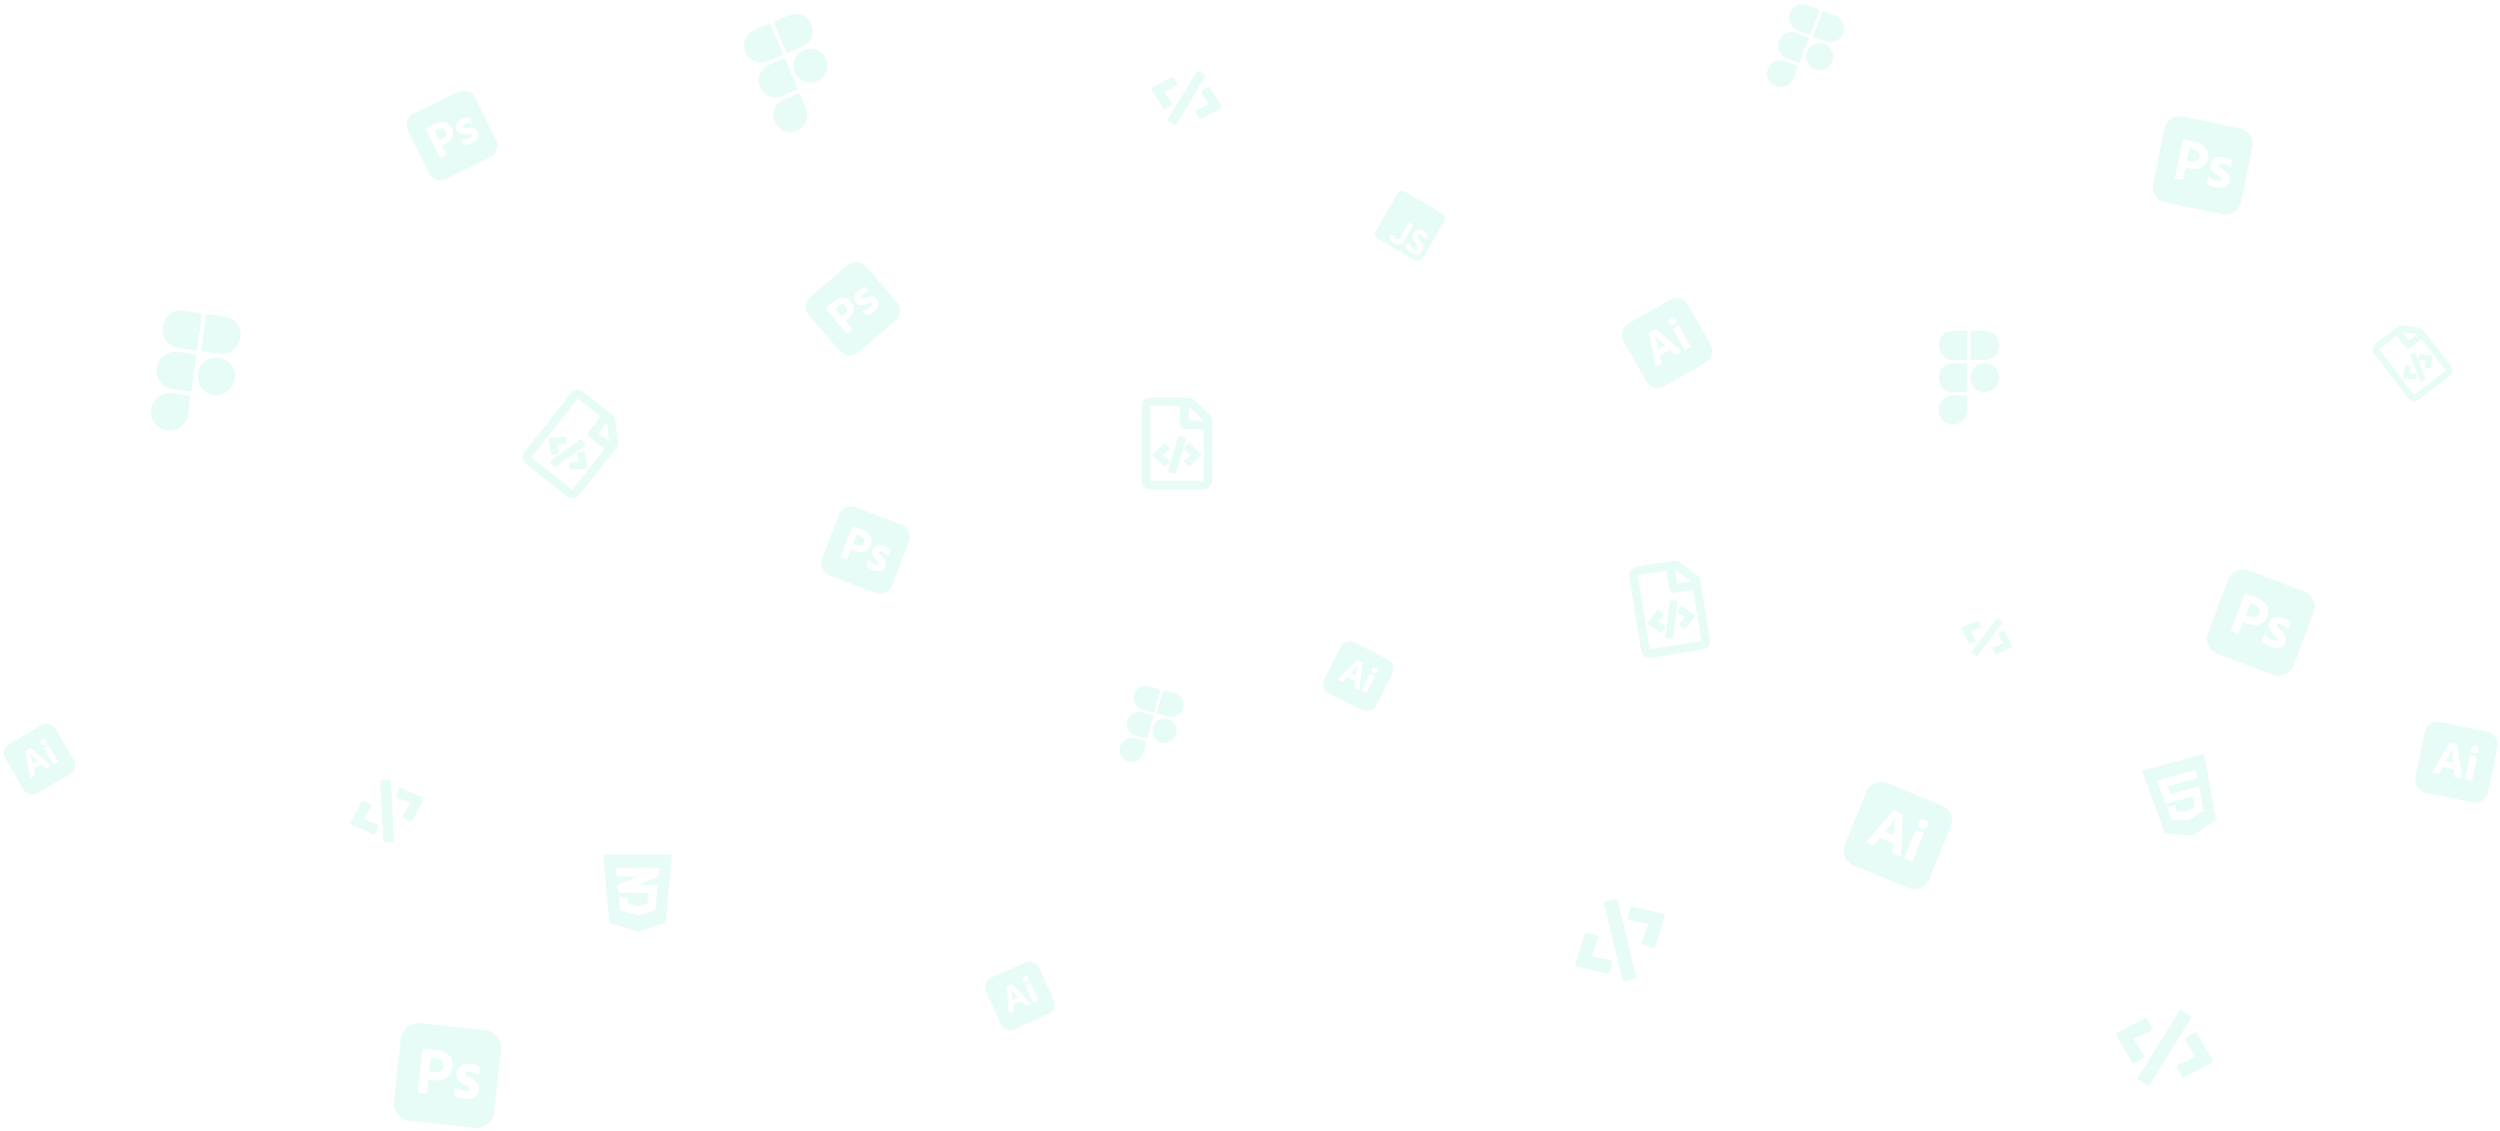 <svg width="1198" height="542" viewBox="0 0 1198 542" fill="none" xmlns="http://www.w3.org/2000/svg">
<path d="M877.994 29.476C876.686 32.821 872.907 34.472 869.558 33.163C866.21 31.854 864.554 28.076 865.863 24.731C867.171 21.386 870.95 19.734 874.298 21.044C877.646 22.353 879.302 26.131 877.994 29.476Z" fill="#42E2B8" fill-opacity="0.12"/>
<path d="M873.226 5.903C873.366 5.544 873.771 5.367 874.131 5.508L879.546 7.626C882.894 8.935 884.55 12.713 883.241 16.058C881.933 19.402 878.154 21.055 874.806 19.745L869.391 17.627C869.032 17.487 868.854 17.082 868.994 16.724L873.226 5.903Z" fill="#42E2B8" fill-opacity="0.12"/>
<path d="M850.878 41.328C854.226 42.637 858.005 40.985 859.314 37.64L861.429 32.23C861.57 31.871 861.392 31.466 861.033 31.326L855.618 29.208C852.269 27.899 848.49 29.551 847.182 32.896C845.874 36.241 847.53 40.018 850.878 41.328Z" fill="#42E2B8" fill-opacity="0.12"/>
<path d="M852.43 19.478C853.738 16.133 857.517 14.481 860.865 15.79L866.28 17.908C866.64 18.049 866.817 18.453 866.677 18.812L862.445 29.633C862.305 29.991 861.9 30.168 861.54 30.027L856.126 27.91C852.777 26.6 851.122 22.823 852.43 19.478Z" fill="#42E2B8" fill-opacity="0.12"/>
<path d="M857.677 6.06C858.985 2.715 862.764 1.063 866.113 2.372L871.527 4.49C871.887 4.63 872.065 5.035 871.924 5.394L867.692 16.215C867.552 16.573 867.147 16.75 866.788 16.609L861.373 14.492C858.025 13.182 856.369 9.405 857.677 6.06Z" fill="#42E2B8" fill-opacity="0.12"/>
<path d="M958 180.973C958 184.837 954.917 187.973 951.119 187.973C947.321 187.973 944.238 184.837 944.238 180.973C944.238 177.109 947.321 173.973 951.119 173.973C954.917 173.973 958 177.109 958 180.973Z" fill="#42E2B8" fill-opacity="0.12"/>
<path d="M944.238 159.223C944.238 158.808 944.569 158.473 944.977 158.473H951.119C954.917 158.473 958 161.609 958 165.473C958 169.337 954.917 172.473 951.119 172.473H944.977C944.569 172.473 944.238 172.137 944.238 171.723V159.223Z" fill="#42E2B8" fill-opacity="0.12"/>
<path d="M935.881 203.473C939.679 203.473 942.762 200.337 942.762 196.473V190.223C942.762 189.808 942.431 189.473 942.024 189.473H935.881C932.083 189.473 929 192.609 929 196.473C929 200.337 932.083 203.473 935.881 203.473Z" fill="#42E2B8" fill-opacity="0.12"/>
<path d="M929 180.973C929 177.109 932.083 173.973 935.881 173.973H942.024C942.431 173.973 942.762 174.308 942.762 174.723V187.223C942.762 187.637 942.431 187.973 942.024 187.973H935.881C932.083 187.973 929 184.837 929 180.973Z" fill="#42E2B8" fill-opacity="0.12"/>
<path d="M929 165.473C929 161.609 932.083 158.473 935.881 158.473H942.023C942.431 158.473 942.762 158.808 942.762 159.223V171.723C942.762 172.137 942.431 172.473 942.023 172.473H935.881C932.083 172.473 929 169.337 929 165.473Z" fill="#42E2B8" fill-opacity="0.12"/>
<path d="M112.548 181.515C111.867 186.442 107.334 189.89 102.431 189.212C97.527 188.534 94.1 183.986 94.781 179.059C95.462 174.132 99.995 170.684 104.899 171.362C109.802 172.04 113.229 176.589 112.548 181.515Z" fill="#42E2B8" fill-opacity="0.12"/>
<path d="M98.615 151.327C98.688 150.799 99.174 150.43 99.701 150.503L107.631 151.599C112.534 152.277 115.961 156.826 115.28 161.753C114.599 166.679 110.067 170.127 105.163 169.449L97.233 168.353C96.706 168.28 96.339 167.793 96.412 167.265L98.615 151.327Z" fill="#42E2B8" fill-opacity="0.12"/>
<path d="M80.026 206.255C84.929 206.933 89.462 203.485 90.143 198.558L91.245 190.589C91.318 190.061 90.95 189.574 90.424 189.501L82.494 188.405C77.59 187.727 73.057 191.175 72.376 196.102C71.695 201.028 75.122 205.577 80.026 206.255Z" fill="#42E2B8" fill-opacity="0.12"/>
<path d="M75.109 176.339C75.79 171.413 80.322 167.964 85.226 168.642L93.156 169.739C93.682 169.811 94.05 170.299 93.977 170.827L91.773 186.764C91.701 187.292 91.215 187.662 90.688 187.589L82.758 186.492C77.854 185.815 74.427 181.266 75.109 176.339Z" fill="#42E2B8" fill-opacity="0.12"/>
<path d="M77.84 156.576C78.521 151.65 83.054 148.202 87.958 148.879L95.888 149.976C96.414 150.049 96.782 150.536 96.709 151.064L94.505 167.002C94.432 167.53 93.947 167.899 93.42 167.826L85.49 166.73C80.586 166.052 77.159 161.503 77.84 156.576Z" fill="#42E2B8" fill-opacity="0.12"/>
<path d="M395.854 28.312C397.608 32.467 395.667 37.26 391.521 39.011C387.376 40.761 382.587 38.81 380.833 34.655C379.078 30.501 381.019 25.708 385.165 23.957C389.311 22.207 394.099 24.158 395.854 28.312Z" fill="#42E2B8" fill-opacity="0.12"/>
<path d="M370.958 11.269C370.77 10.824 370.978 10.31 371.423 10.123L378.128 7.291C382.273 5.541 387.062 7.492 388.816 11.647C390.571 15.801 388.63 20.594 384.484 22.345L377.779 25.176C377.334 25.364 376.821 25.155 376.633 24.709L370.958 11.269Z" fill="#42E2B8" fill-opacity="0.12"/>
<path d="M381.926 62.7C386.072 60.949 388.013 56.156 386.259 52.002L383.421 45.282C383.233 44.836 382.72 44.627 382.275 44.815L375.57 47.647C371.424 49.397 369.483 54.19 371.238 58.345C372.992 62.499 377.781 64.45 381.926 62.7Z" fill="#42E2B8" fill-opacity="0.12"/>
<path d="M364.2 41.679C362.446 37.524 364.387 32.731 368.533 30.981L375.237 28.15C375.682 27.962 376.196 28.17 376.384 28.616L382.059 42.056C382.247 42.501 382.039 43.015 381.594 43.203L374.889 46.034C370.743 47.785 365.955 45.833 364.2 41.679Z" fill="#42E2B8" fill-opacity="0.12"/>
<path d="M357.163 25.013C355.408 20.858 357.349 16.066 361.495 14.315L368.2 11.484C368.645 11.296 369.158 11.505 369.346 11.95L375.021 25.39C375.209 25.835 375.001 26.349 374.556 26.537L367.851 29.368C363.705 31.119 358.917 29.168 357.163 25.013Z" fill="#42E2B8" fill-opacity="0.12"/>
<path d="M563.639 351.722C562.807 354.831 559.623 356.681 556.532 355.853C553.442 355.025 551.61 351.831 552.443 348.722C553.276 345.614 556.46 343.763 559.55 344.591C562.64 345.419 564.472 348.614 563.639 351.722Z" fill="#42E2B8" fill-opacity="0.12"/>
<path d="M557.131 331.225C557.22 330.892 557.562 330.694 557.893 330.783L562.891 332.122C565.981 332.95 567.813 336.145 566.981 339.253C566.148 342.362 562.964 344.212 559.873 343.384L554.876 342.045C554.544 341.956 554.347 341.614 554.437 341.281L557.131 331.225Z" fill="#42E2B8" fill-opacity="0.12"/>
<path d="M540.793 365C543.884 365.828 547.068 363.978 547.9 360.869L549.248 355.841C549.337 355.508 549.14 355.166 548.809 355.077L543.811 353.738C540.721 352.91 537.537 354.761 536.704 357.869C535.871 360.977 537.703 364.172 540.793 365Z" fill="#42E2B8" fill-opacity="0.12"/>
<path d="M540.045 345.4C540.878 342.292 544.062 340.441 547.152 341.269L552.15 342.608C552.481 342.697 552.678 343.039 552.589 343.372L549.894 353.428C549.805 353.761 549.464 353.959 549.132 353.87L544.134 352.531C541.044 351.703 539.212 348.508 540.045 345.4Z" fill="#42E2B8" fill-opacity="0.12"/>
<path d="M543.386 332.931C544.219 329.823 547.403 327.972 550.493 328.8L555.491 330.139C555.822 330.228 556.019 330.57 555.93 330.903L553.235 340.959C553.146 341.292 552.805 341.49 552.473 341.401L547.475 340.062C544.385 339.234 542.553 336.039 543.386 332.931Z" fill="#42E2B8" fill-opacity="0.12"/>
<path d="M691.072 102.128L673.33 91.884C671.994 91.113 670.284 91.571 669.513 92.907L659.27 110.649C658.499 111.984 658.957 113.694 660.292 114.465L678.035 124.708C679.37 125.48 681.08 125.022 681.851 123.686L692.094 105.944C692.865 104.608 692.407 102.899 691.072 102.128ZM673.031 115.193C671.762 117.391 669.893 117.649 668.013 116.563C666.314 115.583 665.837 114.138 665.947 112.784L668.279 112.738C668.271 113.52 668.285 114.194 669.016 114.616C669.712 115.017 670.312 115.001 670.926 113.938L675.091 106.725L677.213 107.95L673.031 115.193ZM676.203 121.292C674.232 120.154 673.498 118.481 673.589 116.893L675.894 116.893C675.919 117.896 676.197 118.789 677.24 119.391C678.117 119.897 678.935 119.785 679.287 119.175C679.706 118.449 679.28 117.86 678.555 116.87L678.156 116.338C676.999 114.803 676.461 113.396 677.459 111.668C678.378 110.075 680.292 109.566 682.182 110.658C683.532 111.438 684.23 112.465 684.215 114.096L681.951 114.2C681.963 113.341 681.719 112.857 681.109 112.505C680.489 112.147 679.869 112.313 679.572 112.827C679.205 113.462 679.45 113.946 680.132 114.871L680.53 115.403C681.89 117.216 682.446 118.593 681.422 120.367C680.322 122.272 678.214 122.453 676.203 121.292Z" fill="#42E2B8" fill-opacity="0.12"/>
<path d="M289 409.473L291.999 442.161L305.5 446.473L319.001 442.161L322 409.473H289ZM315.907 416.08L315.495 419.986L305.586 424.058L305.56 424.066H315.142L314.042 436.174L305.603 438.544L297.113 436.132L296.562 430.029H300.765L301.04 433.192L305.56 434.291L310.261 433.019L310.579 427.931L296.288 427.89V427.882L296.27 427.89L295.961 424.066L305.595 420.209L306.153 419.986H295.591L295.093 416.08H315.907Z" fill="#42E2B8" fill-opacity="0.12"/>
<path d="M560.272 220.476L560.255 220.459L557.351 217.976L560.255 215.493C560.573 215.218 560.609 214.737 560.326 214.427L560.308 214.41L558.767 212.812C558.466 212.503 557.97 212.494 557.669 212.778L552.56 217.426C552.233 217.727 552.233 218.234 552.56 218.526L557.669 223.174C557.811 223.303 558.006 223.38 558.201 223.38C558.413 223.38 558.626 223.294 558.767 223.14L560.308 221.542C560.6 221.241 560.582 220.76 560.272 220.476ZM579.752 198.893L572.323 191.684C571.526 190.911 570.446 190.473 569.321 190.473H551.25C548.904 190.481 547 192.329 547 194.605V212.477V230.348C547 232.625 548.904 234.473 551.25 234.473H576.75C579.096 234.473 581 232.625 581 230.348V201.814C581 200.723 580.548 199.666 579.752 198.893ZM569.667 194.941L576.405 201.479H569.667V194.941ZM576.75 230.348H551.25V194.605H565.417V203.541C565.417 204.684 566.364 205.603 567.542 205.603H576.75V230.348ZM565.558 208.868C565.142 208.748 564.717 208.98 564.593 209.384L559.75 225.545C559.626 225.949 559.865 226.37 560.281 226.482L562.442 227.092C562.858 227.212 563.292 226.972 563.407 226.577L568.25 210.406C568.374 210.002 568.135 209.581 567.719 209.47L565.558 208.868ZM567.728 215.476L567.745 215.493L570.649 217.976L567.745 220.459C567.427 220.734 567.391 221.215 567.674 221.524L567.692 221.542L569.233 223.14C569.525 223.44 570.021 223.458 570.331 223.174L575.44 218.526C575.767 218.225 575.767 217.718 575.44 217.426L570.331 212.778C570.021 212.494 569.525 212.503 569.233 212.812L567.692 214.41C567.4 214.711 567.418 215.192 567.728 215.476Z" fill="#42E2B8" fill-opacity="0.12"/>
<path d="M267.701 216.857L267.698 216.833L267.014 213.108L270.797 212.927C271.214 212.905 271.541 212.548 271.516 212.132L271.513 212.107L271.326 209.91C271.287 209.483 270.911 209.174 270.503 209.213L263.673 209.753C263.233 209.789 262.917 210.188 262.987 210.618L264.015 217.391C264.044 217.579 264.145 217.759 264.295 217.877C264.459 218.007 264.676 218.069 264.881 218.034L267.063 217.717C267.476 217.659 267.762 217.269 267.701 216.857ZM296.15 211.765L294.935 201.562C294.804 200.468 294.247 199.464 293.382 198.778L279.484 187.752C277.674 186.327 275.057 186.619 273.636 188.41L262.484 202.467L251.333 216.525C249.912 218.316 250.223 220.93 252.028 222.362L271.64 237.92C273.445 239.351 276.062 239.06 277.482 237.269L295.287 214.824C295.968 213.966 296.28 212.859 296.15 211.765ZM290.86 202.503L291.962 211.757L286.78 207.646L290.86 202.503ZM274.214 234.676L254.602 219.118L276.905 191.003L287.8 199.646L282.225 206.675C281.511 207.574 281.666 208.875 282.572 209.594L289.654 215.212L274.214 234.676ZM279.009 210.952C278.764 210.603 278.293 210.526 277.946 210.768L264.136 220.526C263.789 220.768 263.71 221.245 263.96 221.587L265.241 223.385C265.486 223.733 265.97 223.809 266.305 223.568L280.12 213.804C280.467 213.562 280.546 213.085 280.296 212.743L279.009 210.952ZM276.555 217.472L276.558 217.497L277.242 221.222L273.459 221.403C273.042 221.425 272.715 221.782 272.74 222.198L272.743 222.222L272.93 224.419C272.967 224.834 273.338 225.15 273.753 225.116L280.583 224.577C281.023 224.54 281.339 224.141 281.269 223.712L280.24 216.938C280.179 216.526 279.792 216.231 279.375 216.296L277.193 216.613C276.78 216.671 276.494 217.06 276.555 217.472Z" fill="#42E2B8" fill-opacity="0.12"/>
<path d="M797.706 299.907L797.686 299.892L794.477 297.88L796.9 294.968C797.165 294.646 797.123 294.164 796.8 293.901L796.78 293.887L795.033 292.541C794.692 292.281 794.21 292.349 793.963 292.677L789.746 298.076C789.476 298.425 789.557 298.927 789.921 299.166L795.609 302.984C795.767 303.09 795.968 303.137 796.157 303.107C796.363 303.074 796.555 302.956 796.668 302.78L797.909 300.957C798.144 300.614 798.051 300.14 797.706 299.907ZM813.173 275.493L804.831 269.495C803.936 268.852 802.819 268.584 801.729 268.758L784.21 271.555C781.937 271.927 780.384 274.053 780.744 276.31L783.573 294.03L786.401 311.749C786.762 314.006 788.9 315.543 791.174 315.18L815.895 311.234C818.17 310.87 819.723 308.744 819.362 306.487L814.846 278.196C814.673 277.114 814.068 276.136 813.173 275.493ZM802.771 273.135L810.338 278.575L803.806 279.618L802.771 273.135ZM815.242 307.145L790.521 311.091L784.864 275.653L798.598 273.46L800.012 282.32C800.193 283.453 801.257 284.218 802.399 284.035L811.326 282.61L815.242 307.145ZM800.993 287.58C800.57 287.525 800.195 287.82 800.139 288.24L798.001 305.013C797.945 305.433 798.244 305.813 798.665 305.86L800.856 306.13C801.278 306.185 801.661 305.879 801.71 305.47L803.846 288.688C803.902 288.268 803.603 287.888 803.182 287.842L800.993 287.58ZM804.141 293.795L804.161 293.809L807.37 295.822L804.947 298.733C804.682 299.055 804.724 299.537 805.047 299.8L805.067 299.815L806.814 301.161C807.145 301.414 807.628 301.354 807.884 301.025L812.101 295.625C812.371 295.277 812.29 294.774 811.926 294.535L806.238 290.717C805.893 290.484 805.413 290.569 805.179 290.921L803.938 292.744C803.703 293.087 803.796 293.562 804.141 293.795Z" fill="#42E2B8" fill-opacity="0.12"/>
<path d="M1157.58 179.066L1157.56 179.064L1154.67 178.871L1155.24 176.028C1155.3 175.715 1155.09 175.404 1154.78 175.344L1154.76 175.342L1153.1 175.068C1152.77 175.017 1152.47 175.238 1152.43 175.548L1151.55 180.721C1151.5 181.054 1151.74 181.364 1152.07 181.393L1157.29 181.903C1157.43 181.917 1157.59 181.875 1157.7 181.787C1157.83 181.69 1157.92 181.54 1157.93 181.381L1158.1 179.701C1158.13 179.384 1157.9 179.098 1157.58 179.066ZM1159.09 156.985L1151.29 155.968C1150.45 155.859 1149.61 156.085 1148.94 156.598L1138.16 164.844C1136.77 165.92 1136.5 167.918 1137.56 169.309L1145.92 180.233L1154.29 191.157C1155.35 192.548 1157.35 192.809 1158.75 191.738L1173.95 180.102C1175.35 179.031 1175.62 177.034 1174.55 175.642L1161.2 158.201C1160.69 157.534 1159.93 157.094 1159.09 156.985ZM1151.23 159.171L1158.31 160.093L1154.29 163.168L1151.23 159.171ZM1172.02 177.581L1156.82 189.217L1140.1 167.37L1148.54 160.905L1152.72 166.367C1153.26 167.066 1154.25 167.195 1154.95 166.658L1160.44 162.456L1172.02 177.581ZM1155.3 169.559C1154.99 169.675 1154.85 170.011 1154.96 170.314L1159.64 182.403C1159.75 182.706 1160.09 182.855 1160.39 182.733L1161.97 182.12C1162.27 182.004 1162.42 181.659 1162.3 181.364L1157.62 169.271C1157.51 168.967 1157.17 168.819 1156.87 168.941L1155.3 169.559ZM1159.68 172.608L1159.7 172.61L1162.6 172.802L1162.03 175.645C1161.96 175.959 1162.17 176.269 1162.48 176.329L1162.5 176.331L1164.17 176.605C1164.48 176.656 1164.79 176.44 1164.84 176.125L1165.71 170.953C1165.76 170.619 1165.53 170.31 1165.19 170.281L1159.97 169.771C1159.66 169.739 1159.36 169.97 1159.33 170.293L1159.16 171.972C1159.13 172.29 1159.37 172.576 1159.68 172.608Z" fill="#42E2B8" fill-opacity="0.12"/>
<path d="M1026.38 369.309L1037.52 399.536L1050.8 400.309L1061.93 392.894L1056.22 361.19L1026.38 369.309ZM1053.05 372.799L1038.77 376.685L1040.14 380.463L1053.79 376.751L1055.89 388.648L1048.86 392.83L1048.86 392.854L1048.78 392.877L1040.53 392.828L1038.45 387.025L1042.15 386.016L1043.24 388.923L1047.7 388.926L1051.57 386.656L1050.71 381.663L1037.74 385.192L1033.65 374.071L1052.38 368.974L1053.05 372.799Z" fill="#42E2B8" fill-opacity="0.12"/>
<path d="M946.884 314.421L944.823 312.869C944.606 312.708 944.566 312.404 944.727 312.189L956.681 296.492C956.841 296.278 957.147 296.24 957.364 296.401L959.425 297.953C959.642 298.114 959.682 298.418 959.521 298.633L947.567 314.33C947.403 314.543 947.099 314.586 946.884 314.421ZM944.173 308.545L946.492 307.432C946.738 307.315 946.839 307.017 946.71 306.774L944.419 302.46L949.006 300.78C949.264 300.685 949.392 300.397 949.284 300.145L948.301 297.767C948.2 297.521 947.915 297.4 947.663 297.501L940.249 300.483C939.988 300.585 939.871 300.89 939.997 301.141L943.52 308.316C943.64 308.561 943.932 308.664 944.173 308.545ZM956.584 313.325L963.999 310.339C964.261 310.237 964.377 309.932 964.251 309.681L960.729 302.502C960.612 302.263 960.321 302.16 960.077 302.274L957.757 303.386C957.512 303.503 957.411 303.801 957.54 304.044L959.829 308.363L955.242 310.042C954.984 310.137 954.857 310.425 954.964 310.678L955.947 313.055C956.047 313.304 956.333 313.423 956.584 313.325Z" fill="#42E2B8" fill-opacity="0.12"/>
<path d="M562.772 59.886L559.814 58.092C559.502 57.907 559.408 57.502 559.593 57.19L573.423 34.293C573.608 33.98 574.012 33.885 574.323 34.07L577.281 35.864C577.592 36.049 577.686 36.453 577.501 36.766L563.671 59.663C563.481 59.974 563.081 60.077 562.772 59.886ZM558.363 52.357L561.307 50.52C561.618 50.327 561.713 49.91 561.508 49.601L557.87 44.117L563.763 41.187C564.095 41.021 564.226 40.615 564.048 40.29L562.417 37.228C562.248 36.911 561.852 36.788 561.53 36.962L552.041 42.057C551.706 42.233 551.592 42.661 551.794 42.981L557.462 52.144C557.654 52.455 558.057 52.552 558.363 52.357ZM575.563 56.999L585.053 51.899C585.388 51.722 585.502 51.295 585.301 50.975L579.634 41.807C579.445 41.502 579.043 41.405 578.733 41.594L575.789 43.43C575.478 43.624 575.383 44.04 575.588 44.349L579.224 49.839L573.331 52.769C573 52.935 572.868 53.341 573.046 53.666L574.678 56.728C574.845 57.05 575.242 57.168 575.563 56.999Z" fill="#42E2B8" fill-opacity="0.12"/>
<path d="M188.061 403.423L184.392 403.606C184.008 403.628 183.684 403.33 183.662 402.946L182.255 374.657C182.233 374.273 182.531 373.95 182.915 373.927L186.584 373.745C186.968 373.722 187.292 374.021 187.314 374.405L188.721 402.694C188.738 403.08 188.447 403.407 188.061 403.423ZM179.711 399.438L181.214 396.08C181.373 395.725 181.209 395.304 180.846 395.154L174.388 392.504L177.838 386.437C178.032 386.095 177.907 385.66 177.558 385.481L174.304 383.764C173.967 383.587 173.546 383.714 173.365 384.057L168.032 394.159C167.842 394.512 167.995 394.955 168.362 395.116L178.791 399.786C179.145 399.945 179.557 399.791 179.711 399.438ZM197.613 393.299L202.944 383.192C203.134 382.839 202.981 382.396 202.614 382.235L192.184 377.559C191.836 377.404 191.424 377.558 191.263 377.907L189.76 381.265C189.601 381.62 189.765 382.041 190.128 382.191L196.588 384.846L193.138 390.914C192.944 391.256 193.069 391.69 193.418 391.869L196.672 393.586C197.011 393.769 197.43 393.637 197.613 393.299Z" fill="#42E2B8" fill-opacity="0.12"/>
<path d="M783.307 469.098L778.571 470.235C778.076 470.358 777.581 470.048 777.458 469.554L768.694 433.037C768.571 432.542 768.881 432.047 769.376 431.924L774.112 430.787C774.607 430.664 775.101 430.974 775.224 431.469L783.988 467.986C784.105 468.484 783.806 468.982 783.307 469.098ZM771.45 465.95L772.586 461.207C772.706 460.705 772.39 460.197 771.879 460.091L762.816 458.22L765.825 449.469C765.994 448.975 765.725 448.44 765.225 448.292L760.565 446.852C760.082 446.703 759.565 446.972 759.413 447.464L754.939 461.933C754.778 462.44 755.086 462.979 755.604 463.099L770.336 466.629C770.838 466.75 771.336 466.448 771.45 465.95ZM793.274 453.565L797.743 439.09C797.905 438.583 797.597 438.043 797.079 437.924L782.343 434.386C781.852 434.269 781.353 434.571 781.229 435.065L780.093 439.809C779.972 440.31 780.289 440.819 780.799 440.925L789.867 442.802L786.857 451.554C786.689 452.047 786.958 452.582 787.457 452.73L792.118 454.17C792.604 454.326 793.118 454.051 793.274 453.565Z" fill="#42E2B8" fill-opacity="0.12"/>
<path d="M1028.87 520.058L1024.81 517.487C1024.39 517.222 1024.27 516.654 1024.53 516.22L1044.35 484.426C1044.61 483.992 1045.17 483.866 1045.6 484.132L1049.66 486.702C1050.09 486.968 1050.21 487.536 1049.94 487.97L1030.13 519.763C1029.85 520.195 1029.3 520.331 1028.87 520.058ZM1022.95 509.427L1027.09 506.913C1027.53 506.648 1027.67 506.067 1027.39 505.63L1022.49 497.879L1030.75 493.891C1031.21 493.665 1031.41 493.099 1031.17 492.641L1028.99 488.32C1028.76 487.873 1028.21 487.693 1027.76 487.93L1014.45 494.88C1013.98 495.12 1013.81 495.716 1014.08 496.168L1021.71 509.111C1021.97 509.551 1022.52 509.694 1022.95 509.427ZM1046.71 516.267L1060.02 509.31C1060.49 509.07 1060.66 508.473 1060.39 508.021L1052.77 495.071C1052.52 494.64 1051.96 494.497 1051.52 494.755L1047.39 497.269C1046.95 497.534 1046.81 498.115 1047.08 498.552L1051.99 506.311L1043.73 510.299C1043.26 510.524 1043.07 511.09 1043.31 511.549L1045.49 515.869C1045.71 516.324 1046.26 516.496 1046.71 516.267Z" fill="#42E2B8" fill-opacity="0.12"/>
<path fill-rule="evenodd" clip-rule="evenodd" d="M1169.34 346.003L1191.83 350.596C1195.24 351.292 1197.44 354.612 1196.74 358.023L1192.32 379.645C1191.63 383.054 1188.31 385.249 1184.9 384.552L1162.4 379.959C1158.99 379.263 1156.8 375.943 1157.5 372.532L1161.91 350.911C1162.61 347.501 1165.93 345.306 1169.34 346.003ZM1175.89 368.564L1170.49 367.461L1168.7 370.646C1168.64 370.771 1168.51 370.834 1168.38 370.792L1165.65 370.235C1165.49 370.203 1165.46 370.107 1165.54 369.941L1172.96 357.444C1172.98 357.408 1173 357.371 1173.02 357.333L1173.02 357.332C1173.08 357.227 1173.14 357.114 1173.21 356.995C1173.33 356.702 1173.42 356.389 1173.49 356.069C1173.49 355.993 1173.56 355.932 1173.64 355.933L1173.68 355.942L1177.39 356.701C1177.51 356.724 1177.56 356.78 1177.56 356.855L1179.8 372.883C1179.81 373.051 1179.76 373.115 1179.61 373.085L1176.58 372.466C1176.47 372.46 1176.39 372.367 1176.38 372.259L1175.89 368.564ZM1171.94 364.687L1175.62 365.44C1175.6 365.117 1175.56 364.731 1175.5 364.327C1175.45 363.908 1175.41 363.461 1175.37 362.999C1175.34 362.759 1175.32 362.524 1175.29 362.289C1175.27 362.053 1175.25 361.818 1175.22 361.578C1175.16 361.099 1175.12 360.651 1175.09 360.207C1175.08 360.012 1175.06 359.825 1175.05 359.643L1175.05 359.643C1175.03 359.423 1175.02 359.212 1175 359.009L1174.97 359.003C1174.72 359.6 1174.43 360.191 1174.1 360.774C1173.96 361.02 1173.83 361.27 1173.69 361.522L1173.69 361.523L1173.69 361.523C1173.46 361.94 1173.23 362.364 1172.99 362.786C1172.64 363.484 1172.28 364.122 1171.94 364.687ZM1184.35 360.178C1184.63 360.582 1185.06 360.866 1185.54 360.949C1186.02 361.079 1186.56 360.991 1186.96 360.711C1187.38 360.419 1187.66 359.976 1187.74 359.48C1187.85 359.004 1187.77 358.504 1187.53 358.09C1187.28 357.691 1186.88 357.428 1186.31 357.313C1185.83 357.215 1185.33 357.294 1184.91 357.557C1184.5 357.82 1184.21 358.245 1184.13 358.742C1184.01 359.232 1184.09 359.746 1184.35 360.178ZM1183.62 362.04L1181.34 373.213C1181.31 373.357 1181.36 373.459 1181.51 373.49L1184.35 374.071C1184.48 374.098 1184.56 374.037 1184.59 373.877L1186.87 362.703C1186.9 362.573 1186.86 362.489 1186.72 362.462L1183.85 361.875C1183.72 361.849 1183.65 361.894 1183.62 362.04Z" fill="#42E2B8" fill-opacity="0.12"/>
<path fill-rule="evenodd" clip-rule="evenodd" d="M780.333 155.013L800.268 143.629C803.29 141.903 807.129 142.951 808.855 145.974L819.799 165.137C821.525 168.159 820.477 171.998 817.454 173.725L797.52 185.109C794.498 186.835 790.659 185.787 788.933 182.764L777.989 163.601C776.263 160.579 777.31 156.739 780.333 155.013ZM800.148 167.651L795.363 170.383L796.112 173.963C796.152 174.094 796.093 174.23 795.97 174.282L793.552 175.663C793.411 175.744 793.328 175.689 793.279 175.512L790.612 161.225C790.602 161.185 790.593 161.144 790.582 161.102C790.554 160.986 790.525 160.862 790.498 160.727C790.395 160.427 790.259 160.13 790.098 159.847C790.048 159.79 790.062 159.696 790.12 159.647L790.158 159.625L793.451 157.744C793.553 157.686 793.627 157.695 793.677 157.752L805.936 168.317C806.055 168.437 806.053 168.523 805.924 168.597L803.236 170.132C803.154 170.196 803.027 170.183 802.95 170.108L800.148 167.651ZM794.618 167.345L797.885 165.48C797.653 165.254 797.367 164.991 797.06 164.723C796.746 164.442 796.417 164.135 796.082 163.815C795.903 163.653 795.73 163.492 795.557 163.33C795.384 163.169 795.211 163.008 795.033 162.845C794.676 162.52 794.348 162.213 794.032 161.899C793.893 161.763 793.759 161.63 793.63 161.502L793.63 161.502C793.473 161.347 793.322 161.198 793.176 161.057L793.15 161.071C793.35 161.69 793.524 162.324 793.66 162.981C793.72 163.255 793.783 163.532 793.846 163.813L793.846 163.813C793.95 164.277 794.055 164.748 794.156 165.222C794.35 165.98 794.503 166.695 794.618 167.345ZM800.97 155.77C801.447 155.89 801.954 155.822 802.371 155.567C802.823 155.343 803.164 154.926 803.285 154.448C803.409 153.95 803.322 153.438 803.059 153.008C802.829 152.576 802.439 152.253 801.98 152.106C801.529 151.972 801.055 152.038 800.553 152.324C800.129 152.567 799.805 152.956 799.665 153.428C799.526 153.9 799.593 154.407 799.856 154.837C800.093 155.281 800.49 155.618 800.97 155.77ZM801.651 157.65L807.306 167.553C807.379 167.681 807.487 167.722 807.617 167.649L810.137 166.209C810.253 166.143 810.268 166.049 810.187 165.908L804.532 156.005C804.466 155.889 804.378 155.854 804.262 155.921L801.716 157.375C801.6 157.441 801.577 157.521 801.651 157.65Z" fill="#42E2B8" fill-opacity="0.12"/>
<path fill-rule="evenodd" clip-rule="evenodd" d="M904.393 375.25L930.571 385.964C934.539 387.588 936.436 392.11 934.811 396.08L924.512 421.245C922.888 425.214 918.366 427.11 914.396 425.485L888.218 414.772C884.249 413.147 882.353 408.626 883.978 404.656L894.277 379.491C895.901 375.522 900.423 373.626 904.393 375.25ZM907.159 404.064L900.877 401.493L897.969 404.936C897.872 405.075 897.696 405.12 897.552 405.041L894.376 403.742C894.191 403.666 894.181 403.544 894.315 403.361L906.162 389.931C906.193 389.892 906.226 389.851 906.259 389.81L906.259 389.81C906.35 389.694 906.448 389.571 906.559 389.443C906.772 389.116 906.957 388.758 907.109 388.386C907.127 388.295 907.229 388.238 907.321 388.256L907.371 388.277L911.695 390.046C911.83 390.101 911.877 390.18 911.859 390.271L910.905 410.19C910.879 410.396 910.794 410.46 910.625 410.391L907.095 408.946C906.97 408.915 906.886 408.782 906.9 408.65L907.159 404.064ZM903.26 398.465L907.55 400.22C907.594 399.824 907.631 399.347 907.659 398.846C907.693 398.328 907.742 397.775 907.797 397.207C907.82 396.911 907.845 396.621 907.87 396.33L907.87 396.33L907.87 396.329C907.896 396.039 907.921 395.749 907.943 395.453C907.988 394.86 908.037 394.308 908.103 393.763C908.129 393.524 908.156 393.294 908.183 393.071C908.214 392.801 908.245 392.542 908.271 392.293L908.237 392.279C907.787 392.943 907.305 393.593 906.77 394.223C906.55 394.489 906.327 394.761 906.103 395.035L906.103 395.035C905.732 395.488 905.354 395.948 904.971 396.405C904.382 397.169 903.803 397.86 903.26 398.465ZM919.318 395.849C919.564 396.403 920.014 396.844 920.579 397.055C921.139 397.324 921.803 397.339 922.358 397.093C922.936 396.836 923.366 396.362 923.584 395.781C923.83 395.23 923.847 394.606 923.642 394.049C923.43 393.509 923.006 393.099 922.347 392.829C921.79 392.601 921.166 392.583 920.602 392.805C920.037 393.028 919.597 393.478 919.379 394.06C919.128 394.627 919.102 395.267 919.318 395.849ZM918.01 397.936L912.688 410.94C912.619 411.109 912.661 411.245 912.83 411.315L916.14 412.67C916.292 412.732 916.395 412.675 916.471 412.49L921.793 399.484C921.855 399.333 921.822 399.221 921.67 399.158L918.326 397.79C918.174 397.728 918.079 397.767 918.01 397.936Z" fill="#42E2B8" fill-opacity="0.12"/>
<path fill-rule="evenodd" clip-rule="evenodd" d="M4.263 356.587L19.808 347.464C22.165 346.081 25.189 346.868 26.572 349.226L35.342 364.17C36.725 366.526 35.938 369.55 33.581 370.934L18.036 380.057C15.679 381.44 12.655 380.653 11.272 378.296L2.502 363.351C1.118 360.995 1.905 357.971 4.263 356.587ZM19.928 366.326L16.197 368.515L16.818 371.319C16.851 371.422 16.806 371.529 16.71 371.571L14.824 372.678C14.714 372.742 14.648 372.7 14.608 372.562L12.382 361.369C12.374 361.338 12.366 361.306 12.357 361.273L12.357 361.273C12.335 361.182 12.31 361.085 12.288 360.979C12.204 360.745 12.095 360.513 11.965 360.292C11.925 360.247 11.936 360.174 11.981 360.134L12.011 360.117L14.578 358.61C14.658 358.563 14.716 358.569 14.756 358.614L24.479 366.795C24.573 366.888 24.573 366.956 24.473 367.015L22.376 368.245C22.312 368.296 22.212 368.287 22.151 368.229L19.928 366.326ZM15.584 366.137L18.131 364.642C17.948 364.467 17.721 364.264 17.477 364.056C17.228 363.838 16.966 363.6 16.7 363.352C16.559 363.226 16.421 363.101 16.284 362.976C16.147 362.851 16.009 362.726 15.868 362.6C15.585 362.348 15.324 362.11 15.073 361.866C14.963 361.761 14.856 361.658 14.754 361.559L14.754 361.559C14.629 361.438 14.509 361.322 14.393 361.213L14.373 361.225C14.536 361.709 14.679 362.205 14.791 362.719C14.841 362.934 14.893 363.151 14.945 363.371L14.945 363.371C15.031 363.734 15.118 364.103 15.201 364.474C15.361 365.068 15.487 365.628 15.584 366.137ZM20.47 356.991C20.846 357.08 21.243 357.022 21.568 356.818C21.921 356.638 22.185 356.307 22.275 355.931C22.369 355.539 22.295 355.138 22.084 354.802C21.9 354.465 21.591 354.215 21.229 354.104C20.874 354.003 20.502 354.059 20.111 354.289C19.78 354.483 19.53 354.792 19.424 355.163C19.319 355.536 19.377 355.933 19.587 356.268C19.777 356.615 20.092 356.875 20.47 356.991ZM21.022 358.46L25.554 366.182C25.613 366.282 25.698 366.314 25.799 366.255L27.765 365.101C27.855 365.048 27.866 364.975 27.801 364.864L23.269 357.141C23.216 357.052 23.146 357.025 23.056 357.078L21.07 358.243C20.98 358.296 20.963 358.359 21.022 358.46Z" fill="#42E2B8" fill-opacity="0.12"/>
<path fill-rule="evenodd" clip-rule="evenodd" d="M648.949 307.878L665.062 315.957C667.504 317.182 668.489 320.147 667.264 322.591L659.497 338.08C658.272 340.522 655.307 341.507 652.864 340.282L636.751 332.203C634.309 330.978 633.324 328.013 634.549 325.569L642.316 310.08C643.541 307.637 646.506 306.652 648.949 307.878ZM649.297 326.319L645.43 324.38L643.415 326.427C643.347 326.51 643.232 326.53 643.145 326.473L641.19 325.493C641.076 325.436 641.076 325.358 641.17 325.249L649.35 317.291C649.372 317.267 649.394 317.243 649.417 317.218C649.481 317.15 649.549 317.076 649.626 317C649.777 316.802 649.912 316.584 650.027 316.355C650.043 316.298 650.11 316.267 650.167 316.283L650.198 316.298L652.86 317.633C652.943 317.675 652.969 317.726 652.953 317.784L651.379 330.393C651.352 330.523 651.295 330.56 651.191 330.507L649.018 329.418C648.94 329.392 648.894 329.303 648.909 329.22L649.297 326.319ZM647.091 322.572L649.731 323.896C649.779 323.646 649.826 323.345 649.868 323.028C649.915 322.7 649.972 322.352 650.035 321.993C650.064 321.806 650.094 321.623 650.124 321.44L650.124 321.44C650.155 321.256 650.185 321.073 650.213 320.886C650.271 320.511 650.329 320.163 650.397 319.82C650.425 319.67 650.454 319.524 650.481 319.384L650.481 319.384C650.514 319.214 650.546 319.051 650.575 318.894L650.554 318.884C650.236 319.283 649.898 319.673 649.528 320.047C649.375 320.206 649.221 320.367 649.065 320.53L649.064 320.531C648.806 320.8 648.544 321.074 648.278 321.346C647.867 321.803 647.466 322.214 647.091 322.572ZM657.421 321.69C657.55 322.054 657.815 322.356 658.164 322.518C658.506 322.716 658.927 322.758 659.292 322.629C659.672 322.494 659.968 322.214 660.135 321.855C660.318 321.517 660.359 321.121 660.256 320.757C660.147 320.404 659.898 320.122 659.492 319.919C659.149 319.747 658.754 319.705 658.385 319.819C658.015 319.933 657.713 320.198 657.546 320.557C657.359 320.905 657.312 321.31 657.421 321.69ZM656.488 322.953L652.475 330.957C652.423 331.061 652.443 331.149 652.547 331.202L654.584 332.224C654.678 332.271 654.746 332.24 654.803 332.125L658.817 324.121C658.864 324.028 658.848 323.955 658.754 323.908L656.696 322.876C656.603 322.829 656.541 322.849 656.488 322.953Z" fill="#42E2B8" fill-opacity="0.12"/>
<path fill-rule="evenodd" clip-rule="evenodd" d="M474.978 468.437L491.436 461.089C493.932 459.975 496.85 461.091 497.964 463.587L505.029 479.409C506.143 481.904 505.026 484.822 502.531 485.937L486.072 493.285C483.577 494.399 480.658 493.283 479.544 490.787L472.48 474.965C471.366 472.47 472.482 469.551 474.978 468.437ZM489.477 479.847L485.527 481.611L485.834 484.467C485.855 484.572 485.798 484.673 485.698 484.705L483.702 485.596C483.585 485.648 483.525 485.599 483.5 485.457L482.524 474.087C482.52 474.055 482.516 474.022 482.511 473.989L482.511 473.989L482.511 473.989C482.498 473.896 482.485 473.797 482.474 473.689C482.417 473.447 482.334 473.204 482.23 472.97C482.195 472.922 482.214 472.85 482.262 472.816L482.294 472.801L485.012 471.588C485.097 471.55 485.154 471.563 485.189 471.611L493.948 480.817C494.031 480.92 494.023 480.987 493.917 481.035L491.698 482.026C491.628 482.07 491.53 482.049 491.476 481.985L489.477 479.847ZM485.18 479.18L487.877 477.976C487.714 477.781 487.511 477.554 487.291 477.32C487.068 477.076 486.835 476.811 486.597 476.535C486.471 476.395 486.348 476.255 486.225 476.116C486.102 475.976 485.98 475.837 485.853 475.696C485.6 475.415 485.367 475.149 485.144 474.879C485.046 474.762 484.952 474.648 484.861 474.538L484.861 474.538C484.75 474.404 484.644 474.276 484.541 474.154L484.52 474.164C484.628 474.663 484.715 475.172 484.77 475.695C484.796 475.914 484.823 476.136 484.85 476.36L484.85 476.36C484.896 476.731 484.942 477.107 484.984 477.485C485.076 478.093 485.14 478.663 485.18 479.18ZM491.04 470.629C491.404 470.759 491.805 470.746 492.151 470.578C492.521 470.439 492.82 470.14 492.951 469.775C493.088 469.396 493.059 468.989 492.887 468.633C492.741 468.277 492.461 467.995 492.114 467.844C491.772 467.704 491.396 467.719 490.982 467.904C490.631 468.06 490.349 468.34 490.203 468.697C490.057 469.056 490.07 469.457 490.242 469.813C490.393 470.179 490.677 470.472 491.04 470.629ZM491.427 472.15L495.077 480.326C495.124 480.432 495.206 480.473 495.312 480.426L497.393 479.496C497.489 479.454 497.508 479.381 497.456 479.265L493.805 471.088C493.763 470.993 493.696 470.959 493.601 471.002L491.498 471.94C491.403 471.983 491.379 472.044 491.427 472.15Z" fill="#42E2B8" fill-opacity="0.12"/>
<path fill-rule="evenodd" clip-rule="evenodd" d="M410.095 243.08L431.81 251.343C435.103 252.596 436.752 256.27 435.499 259.563L427.556 280.439C426.303 283.731 422.629 285.38 419.336 284.127L397.62 275.865C394.328 274.612 392.679 270.937 393.932 267.644L401.875 246.769C403.128 243.477 406.802 241.827 410.095 243.08ZM402.958 266.684L408.444 252.268C408.481 252.17 408.544 252.13 408.643 252.168C408.881 252.258 409.105 252.344 409.433 252.452C409.609 252.511 409.787 252.574 409.971 252.64L409.971 252.64C410.144 252.702 410.322 252.766 410.508 252.829C410.707 252.896 410.911 252.97 411.123 253.046L411.123 253.046L411.123 253.046C411.321 253.118 411.526 253.191 411.738 253.264C412.177 253.415 412.598 253.575 413.018 253.735C414.167 254.172 415.066 254.675 415.739 255.267C416.349 255.772 416.844 256.41 417.178 257.131C417.456 257.749 417.599 258.429 417.593 259.117C417.58 259.785 417.462 260.431 417.222 261.062C416.764 262.266 416.105 263.155 415.246 263.726C414.387 264.297 413.378 264.588 412.34 264.577C411.254 264.565 410.155 264.291 409.006 263.854C408.67 263.726 408.446 263.64 408.311 263.573C408.176 263.505 407.98 263.431 407.714 263.329L406.002 267.827C405.979 267.93 405.877 267.988 405.774 267.964L405.718 267.943L403.057 266.93C402.945 266.888 402.91 266.81 402.958 266.684ZM410.528 255.98L408.736 260.687L408.78 260.707C408.954 260.789 409.116 260.864 409.272 260.923L410.014 261.206C410.561 261.414 411.139 261.538 411.722 261.566C412.218 261.611 412.711 261.494 413.153 261.261C413.581 261.022 413.902 260.6 414.137 259.983C414.316 259.555 414.369 259.078 414.289 258.614C414.189 258.158 413.959 257.751 413.613 257.442C413.174 257.035 412.646 256.737 412.066 256.533C411.702 256.394 411.38 256.271 411.108 256.184C410.833 256.063 410.632 256.003 410.528 255.98ZM424.176 265.038C424.616 265.318 425.005 265.643 425.34 266.027C425.385 266.077 425.455 266.103 425.594 266.124C425.647 266.112 425.696 266.067 425.717 266.011L426.586 263.727C426.608 263.671 426.616 263.61 426.623 263.548C426.616 263.482 426.581 263.404 426.53 263.369C426.21 263.071 425.846 262.804 425.448 262.588C424.905 262.285 424.333 262.019 423.758 261.801C422.764 261.422 421.878 261.262 421.092 261.347C420.382 261.398 419.694 261.649 419.13 262.076C418.624 262.478 418.237 262.988 418.008 263.59C417.808 264.075 417.733 264.608 417.787 265.142C417.871 265.72 418.081 266.265 418.398 266.738C418.854 267.392 419.385 267.979 420.004 268.503C420.589 269.031 420.972 269.417 421.126 269.684C421.281 269.952 421.324 270.177 421.249 270.373C421.153 270.625 420.909 270.805 420.647 270.818C420.348 270.847 419.943 270.774 419.41 270.571C418.85 270.358 418.316 270.075 417.837 269.732C417.274 269.357 416.785 268.914 416.361 268.384C416.329 268.34 416.293 268.31 416.24 268.322C416.188 268.335 416.152 268.385 416.136 268.427L415.209 270.864C415.152 270.971 415.185 271.096 415.262 271.189C415.63 271.57 416.062 271.91 416.52 272.181C417.102 272.547 417.711 272.843 418.356 273.088C419.364 273.472 420.264 273.638 421.062 273.605C421.789 273.592 422.5 273.366 423.106 272.955C423.678 272.546 424.125 271.963 424.361 271.299C424.567 270.8 424.642 270.267 424.588 269.734C424.503 269.157 424.274 268.62 423.924 268.15C423.412 267.474 422.815 266.846 422.155 266.306C421.872 266.038 421.595 265.756 421.337 265.465C421.192 265.298 421.072 265.108 421.004 264.906C420.962 264.761 420.954 264.614 421.002 264.488C421.05 264.362 421.145 264.237 421.258 264.152C421.409 264.05 421.601 264.01 421.799 264.037C422.092 264.068 422.402 264.138 422.677 264.259C423.209 264.461 423.701 264.729 424.176 265.038Z" fill="#42E2B8" fill-opacity="0.12"/>
<path fill-rule="evenodd" clip-rule="evenodd" d="M1077.75 273.336L1104.2 283.403C1108.21 284.929 1110.22 289.406 1108.7 293.418L1099.02 318.851C1097.49 322.862 1093.02 324.872 1089.01 323.346L1062.55 313.279C1058.54 311.752 1056.53 307.275 1058.05 303.263L1067.73 277.83C1069.26 273.819 1073.73 271.809 1077.75 273.336ZM1069.05 302.093L1075.74 284.53C1075.78 284.411 1075.86 284.362 1075.98 284.407C1076.27 284.518 1076.54 284.622 1076.94 284.754C1077.16 284.825 1077.37 284.903 1077.6 284.983L1077.6 284.983L1077.6 284.983C1077.81 285.059 1078.03 285.136 1078.25 285.213C1078.49 285.295 1078.74 285.384 1079 285.478C1079.24 285.565 1079.49 285.654 1079.75 285.743C1080.29 285.927 1080.8 286.122 1081.31 286.317C1082.71 286.85 1083.8 287.462 1084.62 288.184C1085.37 288.799 1085.97 289.575 1086.38 290.454C1086.72 291.208 1086.89 292.036 1086.88 292.874C1086.87 293.688 1086.72 294.475 1086.43 295.243C1085.87 296.711 1085.07 297.793 1084.02 298.49C1082.98 299.186 1081.75 299.539 1080.48 299.527C1079.16 299.512 1077.82 299.178 1076.42 298.645C1076.01 298.489 1075.74 298.385 1075.57 298.303C1075.41 298.22 1075.17 298.13 1074.85 298.006L1072.76 303.486C1072.73 303.612 1072.61 303.682 1072.48 303.653L1072.42 303.627L1069.17 302.393C1069.04 302.341 1069 302.247 1069.05 302.093ZM1078.28 289.052L1076.09 294.787L1076.15 294.812C1076.36 294.911 1076.56 295.003 1076.75 295.075L1077.65 295.419C1078.32 295.672 1079.02 295.824 1079.73 295.858C1080.34 295.912 1080.94 295.77 1081.48 295.486C1082 295.196 1082.39 294.681 1082.67 293.929C1082.89 293.407 1082.96 292.826 1082.86 292.261C1082.74 291.706 1082.46 291.21 1082.03 290.833C1081.5 290.337 1080.86 289.974 1080.15 289.726C1079.71 289.556 1079.31 289.407 1078.98 289.301C1078.65 289.154 1078.4 289.08 1078.28 289.052ZM1094.91 300.088C1095.44 300.43 1095.92 300.825 1096.32 301.293C1096.38 301.353 1096.46 301.386 1096.63 301.411C1096.7 301.397 1096.76 301.341 1096.78 301.273L1097.84 298.491C1097.87 298.422 1097.88 298.348 1097.89 298.273C1097.88 298.192 1097.84 298.097 1097.77 298.054C1097.38 297.691 1096.94 297.366 1096.45 297.103C1095.79 296.734 1095.1 296.41 1094.4 296.144C1093.18 295.683 1092.11 295.487 1091.15 295.591C1090.28 295.653 1089.44 295.959 1088.76 296.48C1088.14 296.968 1087.67 297.59 1087.39 298.324C1087.15 298.915 1087.06 299.564 1087.12 300.214C1087.22 300.918 1087.48 301.582 1087.87 302.159C1088.42 302.956 1089.07 303.671 1089.82 304.31C1090.54 304.952 1091 305.423 1091.19 305.749C1091.38 306.075 1091.43 306.349 1091.34 306.587C1091.22 306.895 1090.92 307.114 1090.61 307.129C1090.24 307.166 1089.75 307.076 1089.1 306.829C1088.42 306.569 1087.77 306.225 1087.18 305.807C1086.5 305.35 1085.9 304.81 1085.38 304.165C1085.35 304.11 1085.3 304.074 1085.24 304.089C1085.17 304.104 1085.13 304.166 1085.11 304.217L1083.98 307.186C1083.91 307.316 1083.95 307.468 1084.04 307.582C1084.49 308.046 1085.02 308.46 1085.58 308.79C1086.29 309.237 1087.03 309.597 1087.81 309.896C1089.04 310.364 1090.14 310.566 1091.11 310.525C1092 310.51 1092.86 310.234 1093.6 309.733C1094.3 309.236 1094.84 308.525 1095.13 307.716C1095.38 307.108 1095.47 306.459 1095.41 305.809C1095.3 305.106 1095.03 304.453 1094.6 303.879C1093.97 303.055 1093.25 302.291 1092.44 301.633C1092.1 301.306 1091.76 300.962 1091.45 300.608C1091.27 300.404 1091.12 300.173 1091.04 299.927C1090.99 299.751 1090.98 299.571 1091.04 299.417C1091.1 299.264 1091.21 299.112 1091.35 299.008C1091.53 298.884 1091.77 298.835 1092.01 298.868C1092.37 298.906 1092.74 298.992 1093.08 299.139C1093.73 299.385 1094.33 299.711 1094.91 300.088Z" fill="#42E2B8" fill-opacity="0.12"/>
<path fill-rule="evenodd" clip-rule="evenodd" d="M198.503 54.269L219.354 44.019C222.515 42.465 226.328 43.764 227.882 46.925L237.735 66.97C239.289 70.131 237.99 73.944 234.828 75.498L213.977 85.748C210.816 87.302 207.004 86.003 205.449 82.841L195.596 62.797C194.042 59.635 195.341 55.823 198.503 54.269ZM210.905 75.584L204.1 61.742C204.054 61.648 204.068 61.574 204.163 61.528C204.391 61.415 204.607 61.309 204.909 61.144C205.072 61.055 205.24 60.968 205.414 60.879L205.414 60.879C205.577 60.794 205.745 60.707 205.918 60.614C206.102 60.515 206.296 60.415 206.496 60.312L206.496 60.312L206.497 60.312C206.684 60.216 206.877 60.117 207.075 60.011C207.485 59.793 207.889 59.594 208.292 59.396C209.396 58.854 210.376 58.539 211.268 58.451C212.054 58.349 212.857 58.422 213.613 58.669C214.255 58.887 214.849 59.246 215.349 59.72C215.828 60.185 216.22 60.711 216.518 61.317C217.087 62.473 217.287 63.561 217.12 64.579C216.952 65.597 216.476 66.533 215.761 67.285C215.011 68.072 214.062 68.688 212.958 69.231C212.635 69.389 212.42 69.495 212.279 69.548C212.137 69.6 211.949 69.693 211.694 69.818L213.816 74.137C213.876 74.224 213.849 74.338 213.761 74.397L213.707 74.424L211.152 75.68C211.045 75.733 210.964 75.705 210.905 75.584ZM208.236 62.748L210.458 67.269L210.502 67.251C210.681 67.178 210.847 67.111 210.996 67.038L211.709 66.687C212.233 66.43 212.718 66.091 213.137 65.684C213.508 65.352 213.759 64.911 213.89 64.429C214.007 63.953 213.916 63.431 213.625 62.839C213.434 62.415 213.122 62.051 212.727 61.793C212.327 61.556 211.872 61.446 211.409 61.489C210.812 61.532 210.234 61.715 209.69 62C209.34 62.172 209.03 62.324 208.782 62.463C208.505 62.582 208.324 62.688 208.236 62.748ZM224.169 58.94C224.674 58.81 225.177 58.746 225.686 58.763C225.753 58.764 225.821 58.73 225.93 58.644C225.958 58.596 225.958 58.529 225.931 58.476L224.853 56.283C224.827 56.229 224.788 56.182 224.748 56.135C224.694 56.094 224.614 56.067 224.553 56.08C224.117 56.111 223.673 56.195 223.244 56.339C222.652 56.529 222.068 56.767 221.516 57.038C220.561 57.508 219.84 58.046 219.366 58.679C218.919 59.233 218.634 59.908 218.562 60.611C218.51 61.255 218.62 61.886 218.904 62.464C219.122 62.942 219.461 63.359 219.888 63.684C220.368 64.016 220.91 64.234 221.473 64.325C222.262 64.438 223.053 64.45 223.859 64.355C224.643 64.286 225.187 64.269 225.488 64.339C225.789 64.408 225.983 64.53 226.075 64.718C226.195 64.961 226.159 65.262 225.99 65.462C225.808 65.701 225.478 65.947 224.966 66.199C224.428 66.463 223.857 66.661 223.28 66.777C222.622 66.933 221.964 66.989 221.288 66.938C221.234 66.931 221.187 66.937 221.16 66.984C221.133 67.031 221.146 67.091 221.166 67.132L222.316 69.472C222.355 69.586 222.469 69.647 222.59 69.655C223.119 69.645 223.662 69.561 224.173 69.411C224.838 69.234 225.469 68.991 226.089 68.687C227.057 68.21 227.792 67.666 228.312 67.059C228.798 66.519 229.118 65.844 229.23 65.121C229.321 64.424 229.199 63.699 228.875 63.074C228.651 62.583 228.312 62.165 227.885 61.84C227.405 61.509 226.856 61.311 226.273 61.246C225.429 61.16 224.564 61.168 223.718 61.283C223.329 61.306 222.934 61.317 222.545 61.308C222.324 61.3 222.103 61.258 221.909 61.17C221.775 61.102 221.662 61.007 221.602 60.886C221.543 60.766 221.517 60.611 221.531 60.47C221.559 60.29 221.66 60.123 221.816 59.996C222.038 59.803 222.301 59.624 222.577 59.505C223.088 59.254 223.619 59.077 224.169 58.94Z" fill="#42E2B8" fill-opacity="0.12"/>
<path fill-rule="evenodd" clip-rule="evenodd" d="M1046.14 55.88L1073.39 61.502C1077.52 62.354 1080.17 66.382 1079.32 70.514L1073.91 96.706C1073.06 100.836 1069.03 103.487 1064.9 102.635L1037.65 97.013C1033.52 96.16 1030.87 92.132 1031.73 88L1037.13 61.809C1037.98 57.678 1042.01 55.027 1046.14 55.88ZM1042.21 85.142L1045.94 67.055C1045.97 66.933 1046.03 66.873 1046.16 66.898C1046.46 66.96 1046.74 67.018 1047.15 67.084C1047.36 67.12 1047.59 67.161 1047.82 67.204L1047.82 67.204C1048.03 67.244 1048.26 67.285 1048.49 67.324C1048.74 67.365 1048.99 67.413 1049.26 67.463C1049.5 67.51 1049.76 67.558 1050.03 67.604C1050.57 67.698 1051.1 67.807 1051.63 67.916C1053.07 68.213 1054.23 68.636 1055.14 69.208C1055.95 69.688 1056.66 70.347 1057.19 71.136C1057.64 71.814 1057.94 72.59 1058.06 73.405C1058.17 74.197 1058.16 74.983 1058 75.774C1057.68 77.285 1057.08 78.461 1056.17 79.3C1055.26 80.14 1054.13 80.675 1052.9 80.861C1051.61 81.054 1050.26 80.94 1048.82 80.642C1048.4 80.555 1048.11 80.497 1047.94 80.443C1047.77 80.389 1047.52 80.338 1047.19 80.269L1046.03 85.912C1046.02 86.039 1045.91 86.126 1045.78 86.118L1045.71 86.103L1042.37 85.415C1042.23 85.385 1042.18 85.301 1042.21 85.142ZM1049.11 71.045L1047.89 76.951L1047.95 76.966C1048.17 77.029 1048.38 77.088 1048.57 77.128L1049.5 77.32C1050.19 77.462 1050.9 77.498 1051.59 77.42C1052.19 77.378 1052.75 77.146 1053.22 76.786C1053.68 76.422 1053.98 75.862 1054.14 75.088C1054.27 74.547 1054.24 73.973 1054.06 73.44C1053.86 72.921 1053.51 72.483 1053.04 72.184C1052.44 71.786 1051.76 71.535 1051.04 71.405C1050.58 71.31 1050.18 71.227 1049.84 71.176C1049.49 71.085 1049.24 71.052 1049.11 71.045ZM1066.98 79.147C1067.55 79.394 1068.07 79.703 1068.54 80.093C1068.61 80.143 1068.69 80.161 1068.86 80.16C1068.92 80.135 1068.97 80.072 1068.99 80.002L1069.58 77.137C1069.59 77.066 1069.59 76.993 1069.59 76.919C1069.56 76.841 1069.51 76.756 1069.44 76.724C1069.01 76.433 1068.53 76.187 1068.01 76.008C1067.31 75.753 1066.59 75.548 1065.87 75.4C1064.62 75.142 1063.54 75.121 1062.63 75.372C1061.8 75.568 1061.03 75.996 1060.45 76.609C1059.93 77.179 1059.57 77.857 1059.41 78.612C1059.27 79.224 1059.28 79.868 1059.45 80.488C1059.66 81.155 1060.01 81.76 1060.47 82.258C1061.14 82.945 1061.88 83.537 1062.71 84.039C1063.5 84.55 1064.03 84.934 1064.26 85.22C1064.49 85.507 1064.59 85.765 1064.54 86.011C1064.47 86.327 1064.22 86.587 1063.91 86.651C1063.56 86.744 1063.07 86.734 1062.4 86.596C1061.7 86.451 1061.01 86.219 1060.38 85.905C1059.64 85.569 1058.98 85.139 1058.38 84.593C1058.33 84.547 1058.28 84.518 1058.22 84.543C1058.16 84.568 1058.13 84.634 1058.12 84.687L1057.49 87.745C1057.44 87.882 1057.51 88.023 1057.61 88.118C1058.12 88.498 1058.7 88.818 1059.29 89.051C1060.05 89.373 1060.83 89.606 1061.63 89.773C1062.9 90.034 1063.99 90.059 1064.93 89.867C1065.79 89.713 1066.59 89.31 1067.22 88.709C1067.82 88.117 1068.24 87.341 1068.39 86.512C1068.54 85.883 1068.53 85.239 1068.36 84.618C1068.15 83.952 1067.78 83.362 1067.27 82.873C1066.54 82.171 1065.71 81.543 1064.83 81.031C1064.45 80.767 1064.06 80.487 1063.7 80.193C1063.5 80.023 1063.32 79.821 1063.2 79.595C1063.13 79.433 1063.09 79.26 1063.12 79.101C1063.15 78.944 1063.24 78.778 1063.36 78.656C1063.52 78.506 1063.74 78.422 1063.98 78.417C1064.33 78.398 1064.71 78.421 1065.06 78.512C1065.72 78.65 1066.36 78.872 1066.98 79.147Z" fill="#42E2B8" fill-opacity="0.12"/>
<path fill-rule="evenodd" clip-rule="evenodd" d="M388.5 142.156L406.166 127.065C408.845 124.777 412.86 125.092 415.149 127.771L429.656 144.754C431.944 147.432 431.629 151.447 428.95 153.736L411.284 168.827C408.606 171.115 404.59 170.8 402.302 168.121L387.794 151.138C385.506 148.46 385.821 144.444 388.5 142.156ZM405.794 159.74L395.775 148.012C395.707 147.933 395.702 147.858 395.783 147.79C395.976 147.624 396.159 147.468 396.411 147.233C396.547 147.107 396.688 146.981 396.834 146.851L396.834 146.851C396.972 146.729 397.113 146.603 397.257 146.47C397.411 146.328 397.574 146.184 397.743 146.034L397.743 146.034L397.743 146.034C397.901 145.895 398.063 145.751 398.229 145.6C398.572 145.286 398.915 144.994 399.256 144.702C400.191 143.904 401.063 143.356 401.906 143.05C402.641 142.757 403.438 142.628 404.231 142.68C404.907 142.734 405.572 142.934 406.174 143.269C406.753 143.602 407.263 144.014 407.702 144.527C408.539 145.507 409.002 146.512 409.092 147.539C409.181 148.567 408.952 149.591 408.445 150.498C407.913 151.445 407.146 152.277 406.211 153.076C405.937 153.31 405.755 153.465 405.631 153.552C405.507 153.638 405.347 153.774 405.131 153.958L408.256 157.617C408.336 157.687 408.338 157.805 408.267 157.884L408.222 157.922L406.057 159.772C405.966 159.849 405.881 159.843 405.794 159.74ZM400.031 147.964L403.303 151.794L403.341 151.766C403.496 151.651 403.64 151.545 403.767 151.437L404.371 150.921C404.815 150.542 405.202 150.094 405.506 149.596C405.783 149.182 405.917 148.693 405.925 148.193C405.921 147.704 405.704 147.219 405.275 146.718C404.985 146.355 404.592 146.079 404.147 145.927C403.699 145.796 403.232 145.802 402.794 145.959C402.226 146.148 401.712 146.469 401.255 146.879C400.958 147.133 400.696 147.356 400.49 147.553C400.251 147.737 400.102 147.884 400.031 147.964ZM414.529 140.331C414.985 140.08 415.457 139.893 415.954 139.784C416.02 139.768 416.077 139.719 416.162 139.608C416.177 139.555 416.16 139.49 416.121 139.445L414.534 137.587C414.495 137.542 414.445 137.505 414.395 137.47C414.333 137.444 414.248 137.437 414.193 137.465C413.778 137.603 413.369 137.794 412.989 138.04C412.462 138.371 411.955 138.745 411.487 139.145C410.678 139.836 410.112 140.536 409.811 141.267C409.515 141.914 409.405 142.639 409.509 143.338C409.619 143.974 409.881 144.559 410.3 145.049C410.629 145.457 411.061 145.778 411.555 145.987C412.102 146.19 412.682 146.267 413.249 146.216C414.041 146.13 414.811 145.945 415.568 145.654C416.311 145.393 416.833 145.243 417.143 145.235C417.452 145.228 417.67 145.298 417.806 145.458C417.981 145.663 418.021 145.964 417.907 146.199C417.79 146.477 417.531 146.796 417.097 147.167C416.641 147.556 416.137 147.889 415.607 148.144C415.008 148.459 414.384 148.676 413.716 148.793C413.662 148.8 413.618 148.817 413.604 148.869C413.589 148.922 413.617 148.977 413.646 149.011L415.34 150.994C415.406 151.095 415.531 151.126 415.65 151.103C416.16 150.963 416.666 150.747 417.124 150.475C417.724 150.14 418.276 149.748 418.8 149.299C419.621 148.598 420.198 147.889 420.552 147.172C420.89 146.529 421.032 145.796 420.962 145.067C420.878 144.369 420.58 143.697 420.111 143.172C419.772 142.751 419.34 142.431 418.846 142.222C418.299 142.019 417.719 141.963 417.138 142.045C416.299 142.17 415.462 142.392 414.672 142.712C414.301 142.832 413.92 142.94 413.541 143.027C413.325 143.074 413.1 143.088 412.891 143.051C412.744 143.018 412.611 142.955 412.523 142.852C412.436 142.75 412.372 142.606 412.351 142.466C412.334 142.285 412.391 142.097 412.51 141.937C412.677 141.695 412.888 141.456 413.126 141.273C413.559 140.903 414.029 140.6 414.529 140.331Z" fill="#42E2B8" fill-opacity="0.12"/>
<path fill-rule="evenodd" clip-rule="evenodd" d="M201.501 490.247L232.517 493.639C237.219 494.153 240.606 498.371 240.092 503.074L236.831 532.89C236.317 537.593 232.1 540.979 227.396 540.465L196.38 537.073C191.678 536.559 188.291 532.342 188.806 527.639L192.066 497.822C192.58 493.12 196.798 489.733 201.501 490.247ZM200.2 523.337L202.451 502.747C202.467 502.607 202.535 502.533 202.676 502.549C203.017 502.586 203.337 502.621 203.799 502.651C204.047 502.668 204.301 502.69 204.562 502.713L204.562 502.713C204.808 502.735 205.061 502.758 205.324 502.777C205.605 502.797 205.895 502.824 206.197 502.851L206.197 502.851C206.478 502.877 206.769 502.904 207.069 502.927C207.692 502.974 208.292 503.04 208.892 503.105C210.534 503.285 211.871 503.634 212.946 504.176C213.91 504.626 214.769 505.287 215.447 506.111C216.018 506.821 216.433 507.656 216.659 508.552C216.867 509.425 216.933 510.304 216.834 511.205C216.646 512.925 216.091 514.303 215.168 515.336C214.245 516.369 213.032 517.087 211.679 517.425C210.263 517.777 208.743 517.792 207.102 517.613C206.621 517.56 206.301 517.525 206.103 517.483C205.904 517.441 205.625 517.41 205.245 517.369L204.542 523.792C204.547 523.934 204.434 524.044 204.292 524.048L204.212 524.039L200.411 523.624C200.251 523.606 200.18 523.517 200.2 523.337ZM206.415 506.865L205.68 513.589L205.743 513.6L205.743 513.6C205.997 513.647 206.234 513.69 206.455 513.715L207.516 513.831C208.296 513.916 209.09 513.882 209.857 513.721C210.517 513.611 211.119 513.292 211.614 512.84C212.089 512.386 212.363 511.728 212.46 510.847C212.548 510.229 212.455 509.592 212.194 509.016C211.911 508.458 211.474 508.006 210.919 507.722C210.211 507.341 209.424 507.133 208.602 507.063C208.081 507.006 207.621 506.956 207.239 506.935C206.84 506.871 206.558 506.86 206.415 506.865ZM227.22 514.019C227.886 514.235 228.502 514.524 229.067 514.91C229.143 514.959 229.243 514.97 229.43 514.951C229.495 514.917 229.543 514.841 229.552 514.761L229.909 511.5C229.917 511.42 229.907 511.338 229.895 511.255C229.864 511.171 229.792 511.082 229.715 511.053C229.197 510.774 228.634 510.55 228.043 510.405C227.236 510.194 226.402 510.043 225.582 509.953C224.161 509.798 222.956 509.888 221.963 510.266C221.058 510.572 220.248 511.131 219.66 511.877C219.139 512.569 218.809 513.364 218.715 514.224C218.618 514.922 218.701 515.64 218.952 516.315C219.257 517.037 219.714 517.675 220.286 518.182C221.1 518.878 221.989 519.462 222.97 519.934C223.909 520.421 224.537 520.793 224.828 521.089C225.12 521.384 225.252 521.662 225.221 521.942C225.182 522.302 224.925 522.619 224.589 522.724C224.21 522.863 223.659 522.905 222.898 522.822C222.098 522.734 221.308 522.547 220.57 522.263C219.712 521.967 218.926 521.557 218.196 521.011C218.14 520.964 218.082 520.937 218.018 520.971C217.954 521.005 217.925 521.083 217.918 521.143L217.537 524.624C217.5 524.782 217.585 524.933 217.716 525.028C218.323 525.398 218.999 525.695 219.686 525.892C220.567 526.171 221.458 526.349 222.379 526.45C223.82 526.607 225.045 526.519 226.071 526.205C227.012 525.943 227.86 525.409 228.507 524.669C229.113 523.945 229.496 523.035 229.579 522.093C229.678 521.375 229.594 520.657 229.344 519.982C229.038 519.26 228.56 518.641 227.945 518.148C227.05 517.443 226.063 516.829 225.023 516.35C224.564 516.097 224.108 515.825 223.674 515.534C223.429 515.366 223.209 515.159 223.053 514.92C222.949 514.747 222.889 514.558 222.909 514.377C222.928 514.198 223.01 514.004 223.128 513.855C223.29 513.67 223.525 513.554 223.792 513.522C224.183 513.463 224.61 513.45 225.008 513.514C225.768 513.597 226.497 513.778 227.22 514.019Z" fill="#42E2B8" fill-opacity="0.12"/>
</svg>
